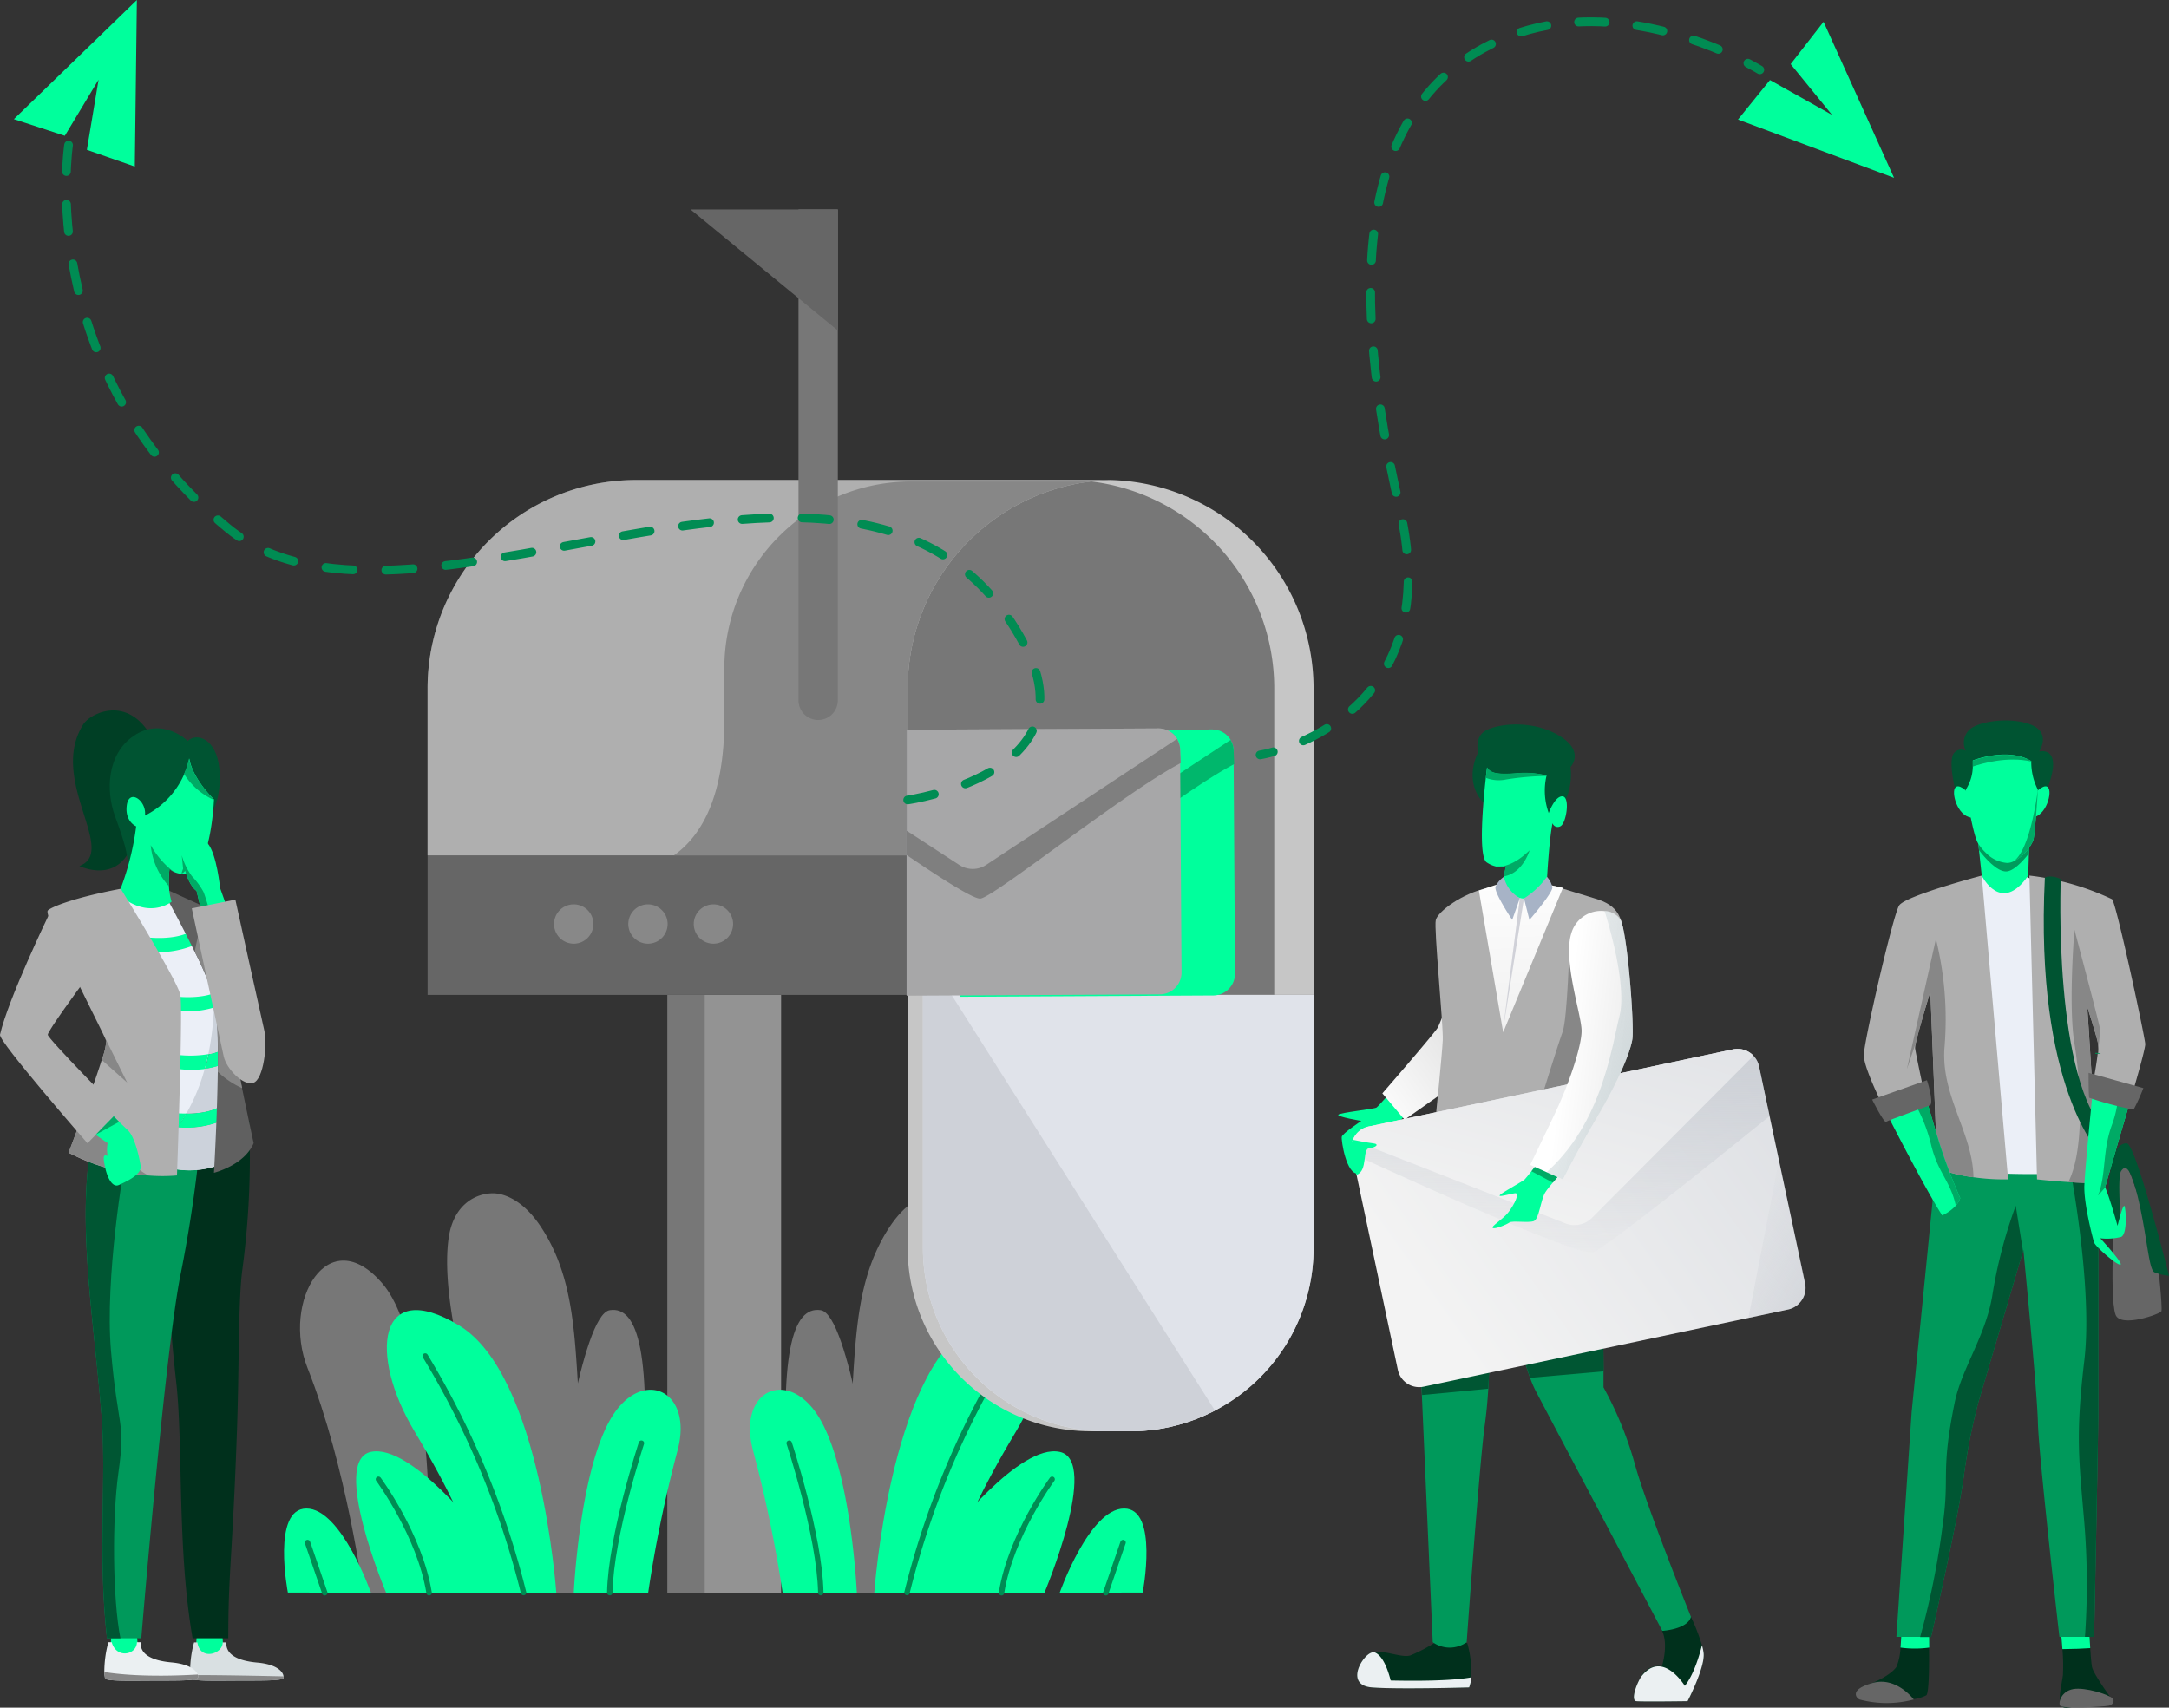 <svg xmlns="http://www.w3.org/2000/svg" xmlns:xlink="http://www.w3.org/1999/xlink" viewBox="0 0 398.21 313.57"><rect x="0" y="0" width="398.21" height="313.57" fill="#333333" stroke="none"/><defs><style>.cls-1{fill:#ebeff7;}.cls-2{fill:#00301c;}.cls-3{fill:#00ff9c;}.cls-4{fill:#00995b;}.cls-5{fill:#666;}.cls-6{fill:#005633;}.cls-7{fill:#005432;}.cls-8{fill:#009b5c;}.cls-9{fill:#00aa65;}.cls-10{fill:#afafaf;}.cls-11{fill:#878787;}.cls-12,.cls-26,.cls-42,.cls-43,.cls-44{fill:none;stroke:#008c53;stroke-miterlimit:10;}.cls-13{fill:#ebf0f2;}.cls-14{fill:url(#linear-gradient);}.cls-15{fill:url(#linear-gradient-2);}.cls-16{fill:#d0d1d8;}.cls-17{fill:#a7b3c6;}.cls-18{fill:url(#linear-gradient-3);}.cls-19{fill:url(#linear-gradient-4);}.cls-20{fill:url(#linear-gradient-5);}.cls-21{fill:url(#linear-gradient-6);}.cls-22{fill:url(#linear-gradient-7);}.cls-23{fill:url(#linear-gradient-8);}.cls-24{fill:#939393;}.cls-25{fill:#777;}.cls-26,.cls-42,.cls-43,.cls-44{stroke-linecap:round;}.cls-26{stroke-width:1px;}.cls-27{fill:#c6c6c6;}.cls-28{fill:#888;}.cls-29{fill:#e0e3ea;}.cls-30{fill:#ced1d8;}.cls-31{fill:#d9e0e2;}.cls-32{fill:#242528;}.cls-33{fill:#ccd2db;}.cls-34{fill:#606060;}.cls-35{fill:#003f25;}.cls-36{fill:url(#linear-gradient-9);}.cls-37{fill:url(#linear-gradient-10);}.cls-38{fill:#00b76c;}.cls-39{fill:url(#linear-gradient-11);}.cls-40{fill:#a7a7a8;}.cls-41{fill:#7f7f7f;}.cls-42,.cls-43,.cls-44{stroke-width:1.6px;}.cls-43{stroke-dasharray:4.88 5.86;}.cls-44{stroke-dasharray:5.01 6.01;}</style><linearGradient id="linear-gradient" x1="269.84" y1="189.09" x2="250.41" y2="202.65" gradientUnits="userSpaceOnUse"><stop offset="0" stop-color="#e1e1e1"/><stop offset="1" stop-color="#fff"/></linearGradient><linearGradient id="linear-gradient-2" x1="280.28" y1="221.74" x2="279.13" y2="158.23" xlink:href="#linear-gradient"/><linearGradient id="linear-gradient-3" x1="323.13" y1="199.81" x2="263.97" y2="242.15" gradientUnits="userSpaceOnUse"><stop offset="0" stop-color="#dfe1e5"/><stop offset="1" stop-color="#f3f3f3"/></linearGradient><linearGradient id="linear-gradient-4" x1="285.81" y1="154.6" x2="286.84" y2="233.14" gradientUnits="userSpaceOnUse"><stop offset="0" stop-color="#b9bec6"/><stop offset="1" stop-color="#b9bec6" stop-opacity="0"/></linearGradient><linearGradient id="linear-gradient-5" x1="366.39" y1="256.37" x2="317.43" y2="223.22" xlink:href="#linear-gradient-4"/><linearGradient id="linear-gradient-6" x1="292.4" y1="176.15" x2="277.61" y2="228.17" xlink:href="#linear-gradient-3"/><linearGradient id="linear-gradient-7" x1="307.43" y1="193.91" x2="287.17" y2="191.51" xlink:href="#linear-gradient"/><linearGradient id="linear-gradient-8" x1="323.83" y1="201.69" x2="268.36" y2="185.24" gradientUnits="userSpaceOnUse"><stop offset="0" stop-color="#bccace"/><stop offset="1" stop-color="#bccace" stop-opacity="0"/></linearGradient><linearGradient id="linear-gradient-9" x1="140.3" y1="138.17" x2="140.5" y2="138.6" gradientUnits="userSpaceOnUse"><stop offset="0" stop-color="#f9a82c"/><stop offset="1" stop-color="#faa72c" stop-opacity="0"/></linearGradient><linearGradient id="linear-gradient-10" x1="150.11" y1="138.37" x2="150.31" y2="138.8" xlink:href="#linear-gradient-9"/><linearGradient id="linear-gradient-11" x1="150.11" y1="138.17" x2="150.31" y2="138.6" xlink:href="#linear-gradient-9"/></defs><g id="Layer_2" data-name="Layer 2"><g id="OBJECTS"><polygon class="cls-1" points="360.9 163.97 366.69 158.49 378.34 163.97 376.31 219.49 366.63 219.49 360.9 163.97"/><path class="cls-2" d="M353.64,311.3a6.87,6.87,0,0,1-2.34.7l-9.46-2.28c3.1-.93,5.56-2.5,6.33-3.64a10.19,10.19,0,0,0,.74-3.52c.12-1.31.15-2.47.15-2.47l5.09-.76s0,1.38,0,3.21C354.2,306,354.14,311,353.64,311.3Z"/><path class="cls-3" d="M354.19,302.54a19.59,19.59,0,0,1-5.28,0c.12-1.31.15-2.47.15-2.47l5.09-.76S354.18,300.71,354.19,302.54Z"/><path class="cls-2" d="M387.38,311.55s-6.87,2.29-8.4,2-.51-3.9-.25-5.94a33.38,33.38,0,0,0-.09-4.78c-.13-1.86-.3-3.49-.3-3.49h5.22s.08,1.62.19,3.31c.09,1.41.21,2.86.32,3.44C384.33,307.35,387.38,311.55,387.38,311.55Z"/><path class="cls-3" d="M383.75,302.64c-1.36.1-3.13.16-5.11.18-.13-1.86-.3-3.49-.3-3.49h5.22S383.64,301,383.75,302.64Z"/><path class="cls-4" d="M385.22,215v44.82c0,3.57-.76,40.75-.76,40.75h-6.37s-3.82-33.49-3.95-39.35-2.67-31.7-2.67-31.7l-.06.18-8.22,27.83a108.48,108.48,0,0,0-2.67,13.63c-1.15,8.27-6,29.41-6,29.41h-6.36l2.8-41.26,4.45-44.82a136.11,136.11,0,0,0,24.79.89C381.88,215.32,383.55,215.19,385.22,215Z"/><path class="cls-5" d="M351.35,312.06s-3.15-4.2-7.44-3.06-3.27,2.68-2.52,3.06A19.26,19.26,0,0,0,351.35,312.06Z"/><path class="cls-5" d="M387.13,313.21c-1,.2-8.53.63-8.91,0s.25-2.68,2.42-3.06,6.49,1,7.13,1.66S387.77,313.08,387.13,313.21Z"/><path class="cls-6" d="M385.22,215v44.82c0,3.57-.76,40.75-.76,40.75h-1.68a137.41,137.41,0,0,0-.11-20.88c-1-11.72-1.65-16.05,0-29.93,1.32-11.08-1.33-28-2.46-34.38C381.88,215.32,383.55,215.19,385.22,215Z"/><path class="cls-6" d="M371.41,229.73l-8.22,27.83a108.48,108.48,0,0,0-2.67,13.63c-1.15,8.27-6,29.41-6,29.41h-2a145.36,145.36,0,0,0,4.18-20.88c1.25-8.77-.45-9.37,2.16-22.16,1.27-6.24,5.6-12.1,6.88-19.48a87.73,87.73,0,0,1,4.33-16.68Z"/><path class="cls-5" d="M396.17,232s.89,8.27.64,8.78-7.49,3.1-8.41.64c-1.27-3.44,0-22.29,0-22.29s-.12-6.49,1.28-6.23S396.17,232,396.17,232Z"/><path class="cls-7" d="M389.42,225.09s-.76-8.91,0-10.06,1.78-1,3.31,5.86,1.79,12.22,2.8,12.73a8.93,8.93,0,0,0,2.68.64s-6.11-24.32-7.77-24.32-3.69,1.91-3.31,14.64C387.13,224.58,387.51,229.29,389.42,225.09Z"/><path class="cls-3" d="M372.74,149.32l-.15,4.46-.1,2.94-.13,4.06c-5,7.26-8.53,0-8.53,0l-.5-4.66-.17-1.53-.1-.94Z"/><path class="cls-8" d="M372.59,153.78l-.1,2.94c-1.26,1.59-2.91,3.3-4.21,3.3-1.69,0-3.83-2.44-4.95-3.9l-.17-1.53C365.48,153.19,370.05,153.48,372.59,153.78Z"/><path class="cls-7" d="M359.12,145.62s-1.2-4.41-.72-6.56a1.68,1.68,0,0,1,2.5-1.19,3.3,3.3,0,0,1,.48-3.69c1.55-1.79,7.86-2.62,11.56-1.08s1.43,4.89,1.43,4.89,4.65-1.19,1.43,7l-7.15,3-9.53-2.26Z"/><path class="cls-3" d="M361.26,145.5s-1.79-1.91-2.38-.72.71,5.6,3.57,5.36Z"/><path class="cls-3" d="M373.75,145.5s1.79-1.91,2.38-.72-.71,5.6-3.57,5.36Z"/><path class="cls-3" d="M374.13,145h0c0,.27-.48,7.88-.83,9.29a7.84,7.84,0,0,1-3.66,3.89,2.84,2.84,0,0,1-1.11.28,6,6,0,0,1-3.88-1.8,8.62,8.62,0,0,1-1.48-1.78c-1-1.55-2.27-9.89-2.27-9.89a8,8,0,0,0,1.29-4.26c0-.35,0-.71,0-1.1,0,0,6.44-2.5,10.73.12v.05A11.25,11.25,0,0,0,374.13,145Z"/><path class="cls-9" d="M374.13,145c0,.27-.48,7.88-.83,9.29a7.84,7.84,0,0,1-3.66,3.89C372.79,156.08,374.09,145.3,374.13,145Z"/><path class="cls-9" d="M372.94,139.78v.05c-4.41-1-9.15.37-10.75.93,0-.35,0-.71,0-1.1C362.21,139.66,368.65,137.16,372.94,139.78Z"/><path class="cls-10" d="M368.67,216.56a40.14,40.14,0,0,1-6.36-.39,27.8,27.8,0,0,1-6.63-1.65l-1.28-32.47s-2,6.53-2.63,9.3a5.11,5.11,0,0,0-.17,1.14c.13,1,1.66,8.15,1.66,8.15l-7.39,2.8s-3.69-7.26-3.69-9.67,5.35-25.73,6.49-27.51,15.16-5.48,15.16-5.48Z"/><path class="cls-10" d="M385.19,193.38a7.72,7.72,0,0,0,0-1.78c-.25-1.27-2-6.75-2-6.75.26,3.06,2,32.34,2,32.34-1.68.05-3.65,0-5.45-.14-3.11-.19-5.76-.49-5.76-.49l-1.4-55.78a48.49,48.49,0,0,1,15.16,4.33c.76.51,6.11,25.6,6.11,26.62s-2.17,8.4-2.17,8.4l-7.19-2-.06,0s0-.07,0-.21c.12-.66.5-2.75.68-4.39h0v-.09Z"/><path class="cls-11" d="M362.31,216.17a27.8,27.8,0,0,1-6.63-1.65l-1.28-32.47s-2,6.53-2.63,9.3l-1.69,5,5.34-23.94A61.7,61.7,0,0,1,357,192.24C356.26,201.15,362.18,208,362.31,216.17Z"/><path class="cls-12" d="M384.46,198.09s0-.07,0-.21a1.79,1.79,0,0,0,0,.23Z"/><path class="cls-12" d="M385.19,193.39a.23.23,0,0,0,0,.07Z"/><path class="cls-11" d="M383.18,184.85c.26,3.06,2,32.34,2,32.34-1.68.05-3.65,0-5.45-.14,3.17-6.29,2.15-19.18,1.12-25.45-1.15-7,0-20.88,0-20.88s4.71,17.7,4.71,18.33-.34,3.71-.41,4.33a7.72,7.72,0,0,0,0-1.78C385,190.33,383.18,184.85,383.18,184.85Z"/><path class="cls-3" d="M359.88,220a4,4,0,0,1-.81,1.39,7.89,7.89,0,0,1-2.5,1.79c-3.57-5.6-10.7-19.74-10.7-19.74l5.05-1.91,2.34-.89c.31.72,1.46,5,2.93,9.68S359.88,220,359.88,220Z"/><path class="cls-9" d="M359.88,220a4,4,0,0,1-.81,1.39c-1-4.59-3.29-6-4.54-11.2a30.32,30.32,0,0,0-3.61-8.66l2.34-.89c.31.72,1.46,5,2.93,9.68S359.88,220,359.88,220Z"/><path class="cls-5" d="M354.4,202.93s-7.76,2.8-8.14,3.06-2.55-4.08-2.55-4.08l10.06-3.56S355,202.09,354.4,202.93Z"/><path class="cls-7" d="M378.34,161.42s-1.53,37.59,8.85,46.93l-1.59,3.5s-12.09-12.11-10.18-50.69C375.42,161.16,376.43,160.53,378.34,161.42Z"/><path class="cls-3" d="M390.06,221.52c.25.77.51,5.1-.64,5.61a10.74,10.74,0,0,1-3.82.25s4.33,4.71,3.69,4.84-4.58-3.31-4.83-4.07-1.91-7.14-1.79-10.45,1.79-19.86,1.79-19.86l4.47,1.41,2.78.88c-.82,2.57-5.22,17.83-5.22,17.83l0,.06c.89,2.07,2.27,7.07,2.27,7.07S389.8,220.76,390.06,221.52Z"/><path class="cls-9" d="M386.49,218l0,.06-1.3,1.47c1.53-4,.76-8.15,2.55-13a18.83,18.83,0,0,0,1.16-7.25l2.78.88C390.89,202.7,386.49,218,386.49,218Z"/><path class="cls-5" d="M383.44,197l10.06,2.8a34.21,34.21,0,0,1-1.79,3.95,59.64,59.64,0,0,1-8.15-2.17C383.44,201.28,383.44,197,383.44,197Z"/><path class="cls-2" d="M270.12,308a6.76,6.76,0,0,1-.4,1.85s-13.13.38-17.85,0-2.16-5.23-.38-6.25a2.06,2.06,0,0,1,.71-.24c2-.36,5.11,1.08,6.69.63a28.21,28.21,0,0,0,5.22-2.81l5.27.53A20.26,20.26,0,0,1,270.12,308Z"/><path class="cls-13" d="M270.12,308a6.76,6.76,0,0,1-.4,1.85s-13.13.38-17.85,0-2.16-5.23-.38-6.25a2.06,2.06,0,0,1,.71-.24c1,.27,2.18,1.57,3.12,5.22C255.32,308.56,265.21,308.89,270.12,308Z"/><path class="cls-2" d="M309.83,312.37s-8.29.12-9.43,0c-.94-.11-.18-2.68.83-4.39h0a6.08,6.08,0,0,1,.7-1,3.63,3.63,0,0,1,3.18-1s1.29-4,0-6.58l5.35-2.47a37,37,0,0,1,2,5.15,11,11,0,0,1,.29,1.35C313.15,306,309.83,312.37,309.83,312.37Z"/><path class="cls-13" d="M309.83,312.37s-8.29.12-9.43,0c-.94-.11-.18-2.68.83-4.39h0c3.9-5.28,8.09,1.58,8.09,1.58,1.62-2,2.67-5.54,3.15-7.47a11,11,0,0,1,.29,1.35C313.15,306,309.83,312.37,309.83,312.37Z"/><path class="cls-4" d="M273.24,255c-.13,2.06-.33,4.41-.67,6.84-1,7.39-3.3,39.71-3.3,39.71a5.38,5.38,0,0,1-6.23,0l-2-45.39-.16-3.88,12.49-4.46S273.5,250.8,273.24,255Z"/><path class="cls-4" d="M310.45,296.9c-.64,2.3-5.26,2.57-5.26,2.57s-21.95-41.58-23.22-44a20.08,20.08,0,0,1-1.05-2.44c-.79-2.18-1.38-4.45-1.38-4.45l.77.26,14-6.89.08,9.86,0,2.94a65.94,65.94,0,0,1,5.76,14.11C302.24,276.51,310.45,296.9,310.45,296.9Z"/><path class="cls-6" d="M273.42,247.82s.08,3-.18,7.18l-12.15,1.16-.16-3.88Z"/><path class="cls-6" d="M294.42,251.81,280.92,253c-.79-2.18-1.38-4.45-1.38-4.45l.77.26,14-6.89Z"/><path class="cls-3" d="M255.38,200.45s-2.29,2.68-2.68,2.93-6.74.93-7,1.31,4.23,1.14,4.23,1.14-3.46,2.28-3.59,2.91.83,7,3,6.75,6.75-8.65,6.75-8.65l2.31-2.53Z"/><path class="cls-14" d="M264.75,200.77l-6.88,4.84-4.08-4.84s9.56-11,10.2-12.12a51,51,0,0,0,1.91-5Z"/><path class="cls-10" d="M285.4,162.69s5.49,1.73,7.28,2.25c4.65,1.33,5.29,3.63,5.61,8.67s-8.42,32-8.42,32L263.6,205s1.15-11.34,1.28-14-1.66-20.53-1.28-22.06,4.69-4.85,9.61-5.93Z"/><path class="cls-11" d="M288.15,173.16s-.38,13.9-1.27,16.32-4.47,14-4.47,14l7.94.6,5.2-14.63Z"/><path class="cls-7" d="M287.19,147.47a12,12,0,0,0,1.15-6.63s2.81-2.94-2.29-5.87-11.35-2-13.39-.76-1.28,3.95-1.28,3.95-3.06,5.48,1.41,9.69l12.49,1.78Z"/><polygon class="cls-15" points="274.72 162.45 271.51 163.53 275.97 189.55 286.94 163.02 284.01 162.39 274.72 162.45"/><polygon class="cls-16" points="279.03 164.94 275.92 189.24 279.8 164.94 279.03 164.94"/><path class="cls-3" d="M286.56,151.67a1,1,0,0,1-1.53-.51c-.64,3.19-1,10-1,10s-2.43,3.95-4.47,3.83-3.69-2.94-3.69-2.94l.22-1.08.41-2a3.07,3.07,0,0,1-1.92.12,5,5,0,0,1-.95-.34h0a6.38,6.38,0,0,1-.69-.4c-1.58-1.09-.64-11.18-.16-15.48.13-1.18.23-1.93.23-1.93.57,1,1.72,1.34,5.29,1.08a16.62,16.62,0,0,1,5.61.39s0,.08,0,.12a12.07,12.07,0,0,0,.42,6.76s1.15-3.19,2.55-3.06S287.58,151,286.56,151.67Z"/><path class="cls-9" d="M283.88,142.37s0,.08,0,.12a50.71,50.71,0,0,0-7.36.64,6.51,6.51,0,0,1-3.73-.3c.13-1.18.23-1.93.23-1.93.57,1,1.72,1.34,5.29,1.08A16.62,16.62,0,0,1,283.88,142.37Z"/><path class="cls-9" d="M280.82,156.14s-1.23,4.25-4.75,4.78l.41-2a3.07,3.07,0,0,1-1.92.12C275.71,159.25,277.85,159,280.82,156.14Z"/><path class="cls-17" d="M276.1,161a4.51,4.51,0,0,0-1.53,1.79c-.38,1,3.06,6.12,3.06,6.12l1.41-4A5.86,5.86,0,0,1,276.1,161Z"/><path class="cls-17" d="M284,161a3.94,3.94,0,0,1,1,1.92c.12,1-4.21,6-4.21,6l-1-3.95A15,15,0,0,0,284,161Z"/><path class="cls-18" d="M322.94,195.78l8.46,39.92a4,4,0,0,1-1,3.53,3.82,3.82,0,0,1-1.53,1.05,3.28,3.28,0,0,1-.61.18l-66.86,14.16a3.87,3.87,0,0,1-.95.09,4.1,4.1,0,0,1-1.73-.44,4.05,4.05,0,0,1-2.09-2.74l-8.45-39.92a4,4,0,0,1,3.1-4.76l66.86-14.16a4,4,0,0,1,3.75,1.17A3.92,3.92,0,0,1,322.94,195.78Z"/><path class="cls-19" d="M322.94,195.78l1.94,9.16c-8.86,7.19-30,24.17-32.38,25-2.75.94-37.8-15.14-44.23-18.1l-.05-.22a4,4,0,0,1,3.1-4.76l66.86-14.16a4,4,0,0,1,3.75,1.17A3.92,3.92,0,0,1,322.94,195.78Z"/><path class="cls-20" d="M321,242l5.61-29,4.81,22.67a4,4,0,0,1-1,3.53,3.82,3.82,0,0,1-1.53,1.05,3.28,3.28,0,0,1-.61.18Z"/><path class="cls-21" d="M321.93,193.86l-29.65,29.76a4.52,4.52,0,0,1-.89.69,3.82,3.82,0,0,1-.64.32,4.5,4.5,0,0,1-2,.31,3.12,3.12,0,0,1-.44-.05,4.24,4.24,0,0,1-.91-.25l-8-3.14h0l-1.54-.6-29.47-11.55a4,4,0,0,1,2.93-2.5l66.86-14.16A4,4,0,0,1,321.93,193.86Z"/><path class="cls-3" d="M248.43,209.31s2.55.51,3.7.64.51.76-.77.89-.21,4.14-2.27,4.87C249.09,215.71,246.65,211.73,248.43,209.31Z"/><path class="cls-3" d="M286.43,215.56s-.64.73-1.35,1.59c-.47.58-1,1.21-1.33,1.72-.89,1.28-1.15,5-2.17,5.36s-3.95-.13-4.46.25-2.68,1.28-3.06,1,1.79-1.53,2.81-2.8,2.29-3.7,1.27-3.57-3.44.89-2.68.25,4.08-2.42,4.47-2.8c.19-.2.75-.88,1.24-1.51s.92-1.17.92-1.17Z"/><path class="cls-9" d="M286.43,215.56s-.64.73-1.35,1.59l-3.91-2.08c.49-.61.92-1.17.92-1.17Z"/><path class="cls-22" d="M299.69,190.82c-.38,2.42-2.55,7.65-6.38,14.15s-6.37,11.61-6.37,11.61l-3-1.34-3-1.34s2.49-5.15,4.59-9.56c2.42-5.1,4.84-12.12,4.84-15.05s-3.44-12.75-1.91-17.85a5.7,5.7,0,0,1,6.12-4.14,3.59,3.59,0,0,1,2.93,1.59C298.8,171.31,300.07,188.4,299.69,190.82Z"/><path class="cls-23" d="M299.69,190.82c-.38,2.42-2.55,7.65-6.38,14.15s-6.37,11.61-6.37,11.61l-3-1.34c10.12-9,11.93-22.85,13.39-28.69,1.53-6.12-2.74-19.25-2.74-19.25a3.59,3.59,0,0,1,2.93,1.59C298.8,171.31,300.07,188.4,299.69,190.82Z"/><rect class="cls-24" x="122.57" y="182.69" width="20.83" height="109.78"/><rect class="cls-25" x="122.57" y="182.69" width="6.81" height="109.78"/><path class="cls-25" d="M160.51,275.84s-4.61-34.46-9.82-35.26-7.81,8-5.8,35.26l8.81,14.42Z"/><path class="cls-25" d="M150.69,292.47A177.7,177.7,0,0,0,155.3,269c2.26-17.81.23-31.83,8-43.67,3.45-5.24,7.13-6.27,9-6.21,3.42.1,7.21,2.4,8,8.41,2.64,19.78-16.42,64.91-16.42,64.91Z"/><path class="cls-3" d="M160.51,292.47s2.79-40,17.83-49.08,16.61,5.43,8.21,19.43c-13.22,22-12.62,29.65-12.62,29.65Z"/><path class="cls-3" d="M174.08,282s13.07-17,20.48-15.4-2.8,25.85-2.8,25.85H166.44Z"/><path class="cls-3" d="M194.55,292.47S200,277,206.38,277s3.41,15.43,3.41,15.43Z"/><path class="cls-3" d="M157.31,292.47s-1-21.64-6.62-31.65-15.51-5.75-12.42,5.6a238,238,0,0,1,5.41,26.05Z"/><line class="cls-26" x1="206.18" y1="283.25" x2="203.02" y2="292.47"/><path class="cls-26" d="M193.16,271.63s-7.57,10.22-9.29,20.84"/><path class="cls-26" d="M184.58,249a156.07,156.07,0,0,0-18.06,43.43"/><path class="cls-26" d="M144.89,265s5.6,17,5.8,27.45"/><path class="cls-25" d="M102.13,275.84s4.61-34.46,9.82-35.26,7.81,8,5.81,35.26l-8.82,14.42Z"/><path class="cls-25" d="M112,292.47A177.7,177.7,0,0,1,107.34,269c-2.25-17.81-.23-31.83-8-43.67-3.44-5.24-7.13-6.27-9-6.21-3.41.1-7.21,2.4-8,8.41-2.64,19.78,16.43,64.91,16.43,64.91Z"/><path class="cls-25" d="M78.9,292.47s1.4-44.88-8.62-56.7S51.63,239,56.46,251.2c7.21,18.23,10.22,41.27,10.22,41.27Z"/><path class="cls-5" d="M203.88,88.15a38.26,38.26,0,0,0-37.24,38.25v56.29H78.5V126.4a38.25,38.25,0,0,1,38.26-38.26h87.12Z"/><path class="cls-27" d="M241.16,126.4v56.29H166.64V126.4a38.27,38.27,0,0,1,33.65-38c1.18-.14,2.38-.23,3.59-.26h0A38.27,38.27,0,0,1,241.16,126.4Z"/><path class="cls-25" d="M233.94,126.4v56.29h-67.3V126.4a38.27,38.27,0,0,1,33.65-38A38.27,38.27,0,0,1,233.94,126.4Z"/><path class="cls-10" d="M203.88,88.15c-1.21,0-2.41.12-3.59.26a38.27,38.27,0,0,0-33.65,38v30.65H78.5V126.4a38.25,38.25,0,0,1,38.26-38.26h87.12Z"/><path class="cls-28" d="M108.94,169.67a3.61,3.61,0,1,1-3.6-3.61A3.6,3.6,0,0,1,108.94,169.67Z"/><path class="cls-28" d="M122.57,169.67a3.61,3.61,0,1,1-3.61-3.61A3.61,3.61,0,0,1,122.57,169.67Z"/><path class="cls-28" d="M134.59,169.67a3.61,3.61,0,1,1-3.61-3.61A3.61,3.61,0,0,1,134.59,169.67Z"/><path class="cls-27" d="M241.16,182.69v46.47a33.66,33.66,0,0,1-33.66,33.66h-7.21a33.65,33.65,0,0,1-33.65-33.66V182.69Z"/><path class="cls-29" d="M241.16,182.69v46.47a33.64,33.64,0,0,1-33.66,33.66h-4.4a33.66,33.66,0,0,1-33.66-33.66V182.69Z"/><path class="cls-3" d="M102.13,292.47s-2.78-40-17.83-49.08-16.6,5.43-8.21,19.43c13.22,22,12.62,29.65,12.62,29.65Z"/><path class="cls-3" d="M88.56,282s-13.07-17-20.48-15.4,2.8,25.85,2.8,25.85H96.2Z"/><path class="cls-3" d="M68.1,292.47S62.67,277,56.26,277s-3.41,15.43-3.41,15.43Z"/><path class="cls-3" d="M105.34,292.47s1-21.64,6.61-31.65,15.52-5.75,12.42,5.6A238,238,0,0,0,119,292.47Z"/><line class="cls-26" x1="56.46" y1="283.25" x2="59.62" y2="292.47"/><path class="cls-26" d="M69.48,271.63s7.57,10.22,9.3,20.84"/><path class="cls-26" d="M78.07,249a156.24,156.24,0,0,1,18.05,43.43"/><path class="cls-26" d="M117.76,265s-5.61,17-5.81,27.45"/><path class="cls-11" d="M200.29,88.41a38.27,38.27,0,0,0-33.65,38v30.65H123.73c5.09-3.62,9.25-10.85,9.25-24.84v-9.48A34.33,34.33,0,0,1,167.3,88.41Z"/><path class="cls-25" d="M150.21,132.21h0a3.61,3.61,0,0,1-3.61-3.61V38.46h7.22V128.6A3.61,3.61,0,0,1,150.21,132.21Z"/><polygon class="cls-5" points="153.82 38.46 126.77 38.46 153.82 60.69 153.82 38.46"/><path class="cls-30" d="M223.05,259a33.47,33.47,0,0,1-15.55,3.8h-4.4a33.66,33.66,0,0,1-33.66-33.66V182.69h5.26Z"/><path class="cls-3" d="M36.32,299.09s-.62,3,0,4.57,4.81.86,4.81.86l-.37-5.18Z"/><path class="cls-31" d="M52.05,307.82a.68.68,0,0,1,0,.29c-.22.56-4.36.47-8.52.49s-8.65.13-8.52-.49c0-.17-.06-.34-.08-.52a19.44,19.44,0,0,1,.7-6h.61c.5,3.46,4.7,2.1,4.64,0h.67c-.12,2.22,2.07,3.38,5.69,3.7S52,307,52.05,307.82Z"/><path class="cls-11" d="M52.05,307.82a.68.68,0,0,1,0,.29c-.22.56-4.36.47-8.52.49s-8.65.13-8.52-.49c0-.17-.06-.34-.08-.52C39.73,307.55,48.6,307.74,52.05,307.82Z"/><path class="cls-3" d="M20.63,299.09s-.62,3,0,4.57,4.82.86,4.82.86l-.37-5.18Z"/><path class="cls-13" d="M36.32,308.11c-.23.56-4.36.47-8.53.49s-8.65.13-8.52-.49a9.32,9.32,0,0,1-.12-1.09,20.93,20.93,0,0,1,.74-5.46h.62c.86,3.09,4.57,2.35,4.63,0h.68c-.13,2.22,2.06,3.38,5.68,3.7,3.17.29,4.51,1.39,4.8,2.22A.92.92,0,0,1,36.32,308.11Z"/><path class="cls-2" d="M29.15,212.13c1.87,17.2,1.21,23.79,3.21,41.75,1.29,11.54.13,30.51,3,46.94h6.55c0-12.35.75-14.37,1.6-38.29.42-11.9.22-24.08,1-29.52a156.17,156.17,0,0,0,1.23-27.17Z"/><path class="cls-4" d="M33.23,233.63c-2.9,13.92-7.29,67.19-7.29,67.19h-6.3c-1.73-15.69-.05-29.43-1-41-1.36-16.92-4.2-33.35-2.22-47.68l6.84-.77,13.54-2.07A243,243,0,0,1,33.23,233.63Z"/><path class="cls-6" d="M21.74,270.43c-1.17,8.32-1.07,23.19.37,30.39H19.64c-1.73-15.69-.05-29.43-1-41-1.36-16.92-4.2-33.35-2.22-47.68l6.84-.77c-.59,3.25-4,23.24-2.89,36.59C21.62,262.53,23.1,260.8,21.74,270.43Z"/><path class="cls-1" d="M41,195.44a14.8,14.8,0,0,1-3.36.85c.25-.92.47-1.83.66-2.72a7.55,7.55,0,0,0,2.51-.83l.1.22-.38-10-.09-2.34-7.9-15.44H21.74l8.48,44.5.91,4.78a16,16,0,0,0,10.5-1.11ZM32.55,207a25.82,25.82,0,0,0,1.67-2.54c4,0,5.8-1.11,5.8-1.11l1,2.35A17.15,17.15,0,0,1,32.55,207Z"/><path class="cls-3" d="M34.83,171.13s-2.71,1.73-9,.86l1,2.72a17.47,17.47,0,0,0,9-1.24Z"/><path class="cls-3" d="M40.15,182s-2.72,1.73-9,.86l1,2.72a17.47,17.47,0,0,0,9-1.24Z"/><path class="cls-3" d="M38.25,193.57c-.19.89-.41,1.8-.66,2.72a19,19,0,0,1-4.85,0l-1-2.71A20.33,20.33,0,0,0,38.25,193.57Z"/><path class="cls-32" d="M41.75,195.09c-.26.13-.53.24-.8.35L40.86,193Z"/><path class="cls-3" d="M34.22,204.47A25.82,25.82,0,0,1,32.55,207L32,207l-1-2.72A24.57,24.57,0,0,0,34.22,204.47Z"/><path class="cls-3" d="M41,205.71a17.15,17.15,0,0,1-8.46,1.3,25.82,25.82,0,0,0,1.67-2.54c4,0,5.8-1.11,5.8-1.11Z"/><path class="cls-3" d="M41,195.44a14.8,14.8,0,0,1-3.36.85c.25-.92.47-1.83.66-2.72a7.55,7.55,0,0,0,2.51-.83l.1.22h0Z"/><path class="cls-33" d="M38.25,193.57a51.56,51.56,0,0,0,1-12.93l1.2,2.34.38,10-.1-.22A7.55,7.55,0,0,1,38.25,193.57Z"/><path class="cls-33" d="M41.63,213.37a16,16,0,0,1-10.5,1.11l-.91-4.78A24.53,24.53,0,0,0,32.55,207a17.15,17.15,0,0,0,8.46-1.3l-1-2.35s-1.78,1.14-5.8,1.11a34.57,34.57,0,0,0,3.37-8.18,14.8,14.8,0,0,0,3.36-.85Z"/><path class="cls-34" d="M46.57,209.91c-1.73,4.08-7.29,5.44-7.29,5.44s.58-9.65.7-18.54c.07-5.93-.06-11.53-.7-13.7a63.38,63.38,0,0,0-3.54-8.35c-2.48-5.08-5.23-10.06-5.23-10.06l.58-1.13,8.19,3.73s.3,2,.7,4.81c.72,5,1.78,12.55,2,14.7.19,1.69,1.35,7.58,2.46,13S46.57,209.91,46.57,209.91Z"/><path class="cls-35" d="M27.67,135.06c-4.45-7.53-11.12-4-12.35-2.1-6.55,10.25,6.42,23.35-.74,26.06,0,0,7.82,3.86,10.09-5.3a71.51,71.51,0,0,1,5.59-15.32Z"/><path class="cls-7" d="M38.79,149.51s2-3,1.48-8.4-4.08-6.67-5.81-5.06c0,0-4.69-4.57-10-.87-4.81,3.36-5.06,10-3.34,14.7s2.3,6.8,2.39,9.08l7.62-7.47Z"/><path class="cls-3" d="M39.28,146.79v.1c-.06,1.17-.71,12.79-4.69,13.49a4.2,4.2,0,0,1-2.74-.32,2.51,2.51,0,0,1-.72-.54,16.85,16.85,0,0,0-.11,3.21,11.41,11.41,0,0,0,.48,2.84s-4.2,3.46-9.76-1.36A50.12,50.12,0,0,0,25,151.74s-2.1-.87-1.73-3.83c.41-3.22,3.71-.87,3.34,1.85a15.44,15.44,0,0,0,8.15-10.5S35,142.47,39.28,146.79Z"/><path class="cls-9" d="M39.28,146.79v.1a12.47,12.47,0,0,1-5.49-4.78,15.12,15.12,0,0,0,.92-2.85S35,142.47,39.28,146.79Z"/><path class="cls-9" d="M31.85,160.06a2.51,2.51,0,0,1-.72-.54,16.85,16.85,0,0,0-.11,3.21,12.89,12.89,0,0,1-3.35-7.54A16.13,16.13,0,0,0,31.85,160.06Z"/><path class="cls-10" d="M32.49,215.84a31,31,0,0,1-5.32,0,37.9,37.9,0,0,1-14.57-4.17s2.34-6.17,4.3-11.76c.67-1.91,1.3-3.76,1.77-5.26a13.07,13.07,0,0,0,.85-3.48c-.05-.15-.25-.6-.57-1.26l-.06-.13c-2.42-5-10.87-21.61-10.12-22.58.39-.49,4.08-2.22,13.4-4,0,0,10.44,16.9,10.94,19.49S32.49,215.84,32.49,215.84Z"/><path class="cls-11" d="M18.67,194.62a13.07,13.07,0,0,0,.85-3.48c-.05-.15-.25-.6-.57-1.26l4.4,8.91Z"/><path class="cls-11" d="M27.17,215.81a37.9,37.9,0,0,1-14.57-4.17s2.34-6.17,4.3-11.76C17.76,204.4,20.21,211.83,27.17,215.81Z"/><path class="cls-3" d="M21.87,217.57c-1.24.62-2.18-1.36-2.57-3.21s-.4-2.47.47-2.1a5.79,5.79,0,0,1,0-2.35l-2.2-1.54-1.14-.81,3.71-3.33s.28.31.73.77l1,1c.5.5,1.06,1,1.6,1.54,1.26,1.17,2.1,4.94,2.35,6.55S23.1,217,21.87,217.57Z"/><path class="cls-10" d="M14.94,180.9S8.77,189.28,8.77,190,21.87,204,21.87,204l-5.81,5.93S-.27,191.25,0,190c1.49-6.55,8.9-21.87,8.9-21.87S14.44,173.75,14.94,180.9Z"/><path class="cls-11" d="M40,196.81c.07-5.93-.06-11.53-.7-13.7a63.38,63.38,0,0,0-3.54-8.35,54.35,54.35,0,0,1,1.51-6.26s1.13,1.34,2.73,3.61c.72,5,1.78,12.55,2,14.7.19,1.69,1.35,7.58,2.46,13A15.5,15.5,0,0,1,40,196.81Z"/><path class="cls-3" d="M42,167.55l-3,1.5-1.43.72-1.48-6.18s-1.24-.74-2.1-3.7c0,0-.31.46-.66.49s-.4-.1-.57-.49c-.5-1.11-.13-1.73.24-3s.74-2.1,2.23-2,2.35-.72,2.93,0c1.64,2,2.25,8.17,2.25,8.17Z"/><path class="cls-9" d="M39,169.05l-1.43.72-1.48-6.18s-1.24-.74-2.1-3.7c0,0-.31.46-.66.49a5.08,5.08,0,0,1,.29-.86l-.25-2.47a11.71,11.71,0,0,0,1.86,3.83,13.69,13.69,0,0,1,2.1,2.84C37.66,164.42,38.52,167.42,39,169.05Z"/><path class="cls-10" d="M35.21,166.8l8-1.6s4.7,21.37,5.31,24-.12,9-2,9.63-4.94-2.59-5.44-4.81S35.21,166.8,35.21,166.8Z"/><path class="cls-9" d="M21.87,206l-4.3,2.35,3.3-3.37Z"/><path class="cls-11" d="M36.32,308.11c-.23.56-4.36.47-8.53.49s-8.65.13-8.52-.49a9.32,9.32,0,0,1-.12-1.09c2.34.38,7.78,1,17.15.46A.92.92,0,0,1,36.32,308.11Z"/><polygon class="cls-36" points="140.34 138.36 140.34 138.36 140.34 138.14 140.34 138.36"/><path class="cls-3" d="M226.74,178.75a4,4,0,0,1-1.65,3.27,3.94,3.94,0,0,1-1.71.71,3.39,3.39,0,0,1-.64.06l-46.48.24V134.19l46.23-.24a4,4,0,0,1,4,4v2.42Z"/><polygon class="cls-37" points="150.15 138.56 150.15 138.56 150.15 138.34 150.15 138.56"/><path class="cls-38" d="M226.59,140.34l-.05,0c-10.16,5.28-34.22,24.55-36.72,24.86-1.16.15-6.82-3.41-13.56-8v-23l46.23-.24a4,4,0,0,1,4,4Z"/><path class="cls-3" d="M225.93,135.86,190.87,159a4.52,4.52,0,0,1-1,.5,3.88,3.88,0,0,1-.69.18,4.4,4.4,0,0,1-2-.1,2.16,2.16,0,0,1-.43-.14,5,5,0,0,1-.83-.42l-7.22-4.7-1.38-.9-1-.68V134.19l46.23-.24A4,4,0,0,1,225.93,135.86Z"/><polygon class="cls-39" points="150.15 138.36 150.15 138.36 150.15 138.14 150.15 138.36"/><path class="cls-40" d="M216.92,178.55a4,4,0,0,1-1.65,3.27,3.94,3.94,0,0,1-1.71.71,3.36,3.36,0,0,1-.63.06l-46.49.24V134l46.23-.24a4,4,0,0,1,4,4l0,2.42Z"/><polygon class="cls-36" points="140.34 138.36 140.34 138.36 140.34 138.14 140.34 138.36"/><path class="cls-41" d="M216.78,140.14l-.05,0C206.56,145.45,182.51,164.72,180,165c-1.15.15-6.81-3.41-13.56-8V134l46.23-.24a4,4,0,0,1,4,4Z"/><path class="cls-40" d="M216.12,135.66l-35.06,23.15a4.52,4.52,0,0,1-1,.5,4.39,4.39,0,0,1-.69.18,4.45,4.45,0,0,1-2-.1,2.3,2.3,0,0,1-.42-.14,4.31,4.31,0,0,1-.83-.42l-7.22-4.7-1.38-.9-1.05-.68V134l46.23-.24A4,4,0,0,1,216.12,135.66Z"/><path class="cls-42" d="M231.34,138.62a24.47,24.47,0,0,0,2.43-.57"/><path class="cls-43" d="M239.28,136.05c9.67-4.36,24-15.56,17.7-42.7-9.21-39.67-8-71.72,15.43-84.54,17.45-9.55,37-2.65,45.87,1.49"/><path class="cls-42" d="M320.9,11.6c1.41.74,2.19,1.22,2.19,1.22"/><polygon class="cls-3" points="324.95 14.7 319.08 21.95 347.73 32.65 334.79 4 328.75 11.77 336.34 21.09 324.95 14.7"/><polygon class="cls-3" points="15.95 27.51 24.75 30.58 25.13 0 2.55 21.88 11.9 24.93 18.1 14.63 15.95 27.51"/><path class="cls-44" d="M166.64,146.89s33.51-4.68,21.83-27.7C160.43,63.9,76,124.93,41.84,97,6.18,67.71,12.59,26.64,12.59,26.64"/></g></g></svg>